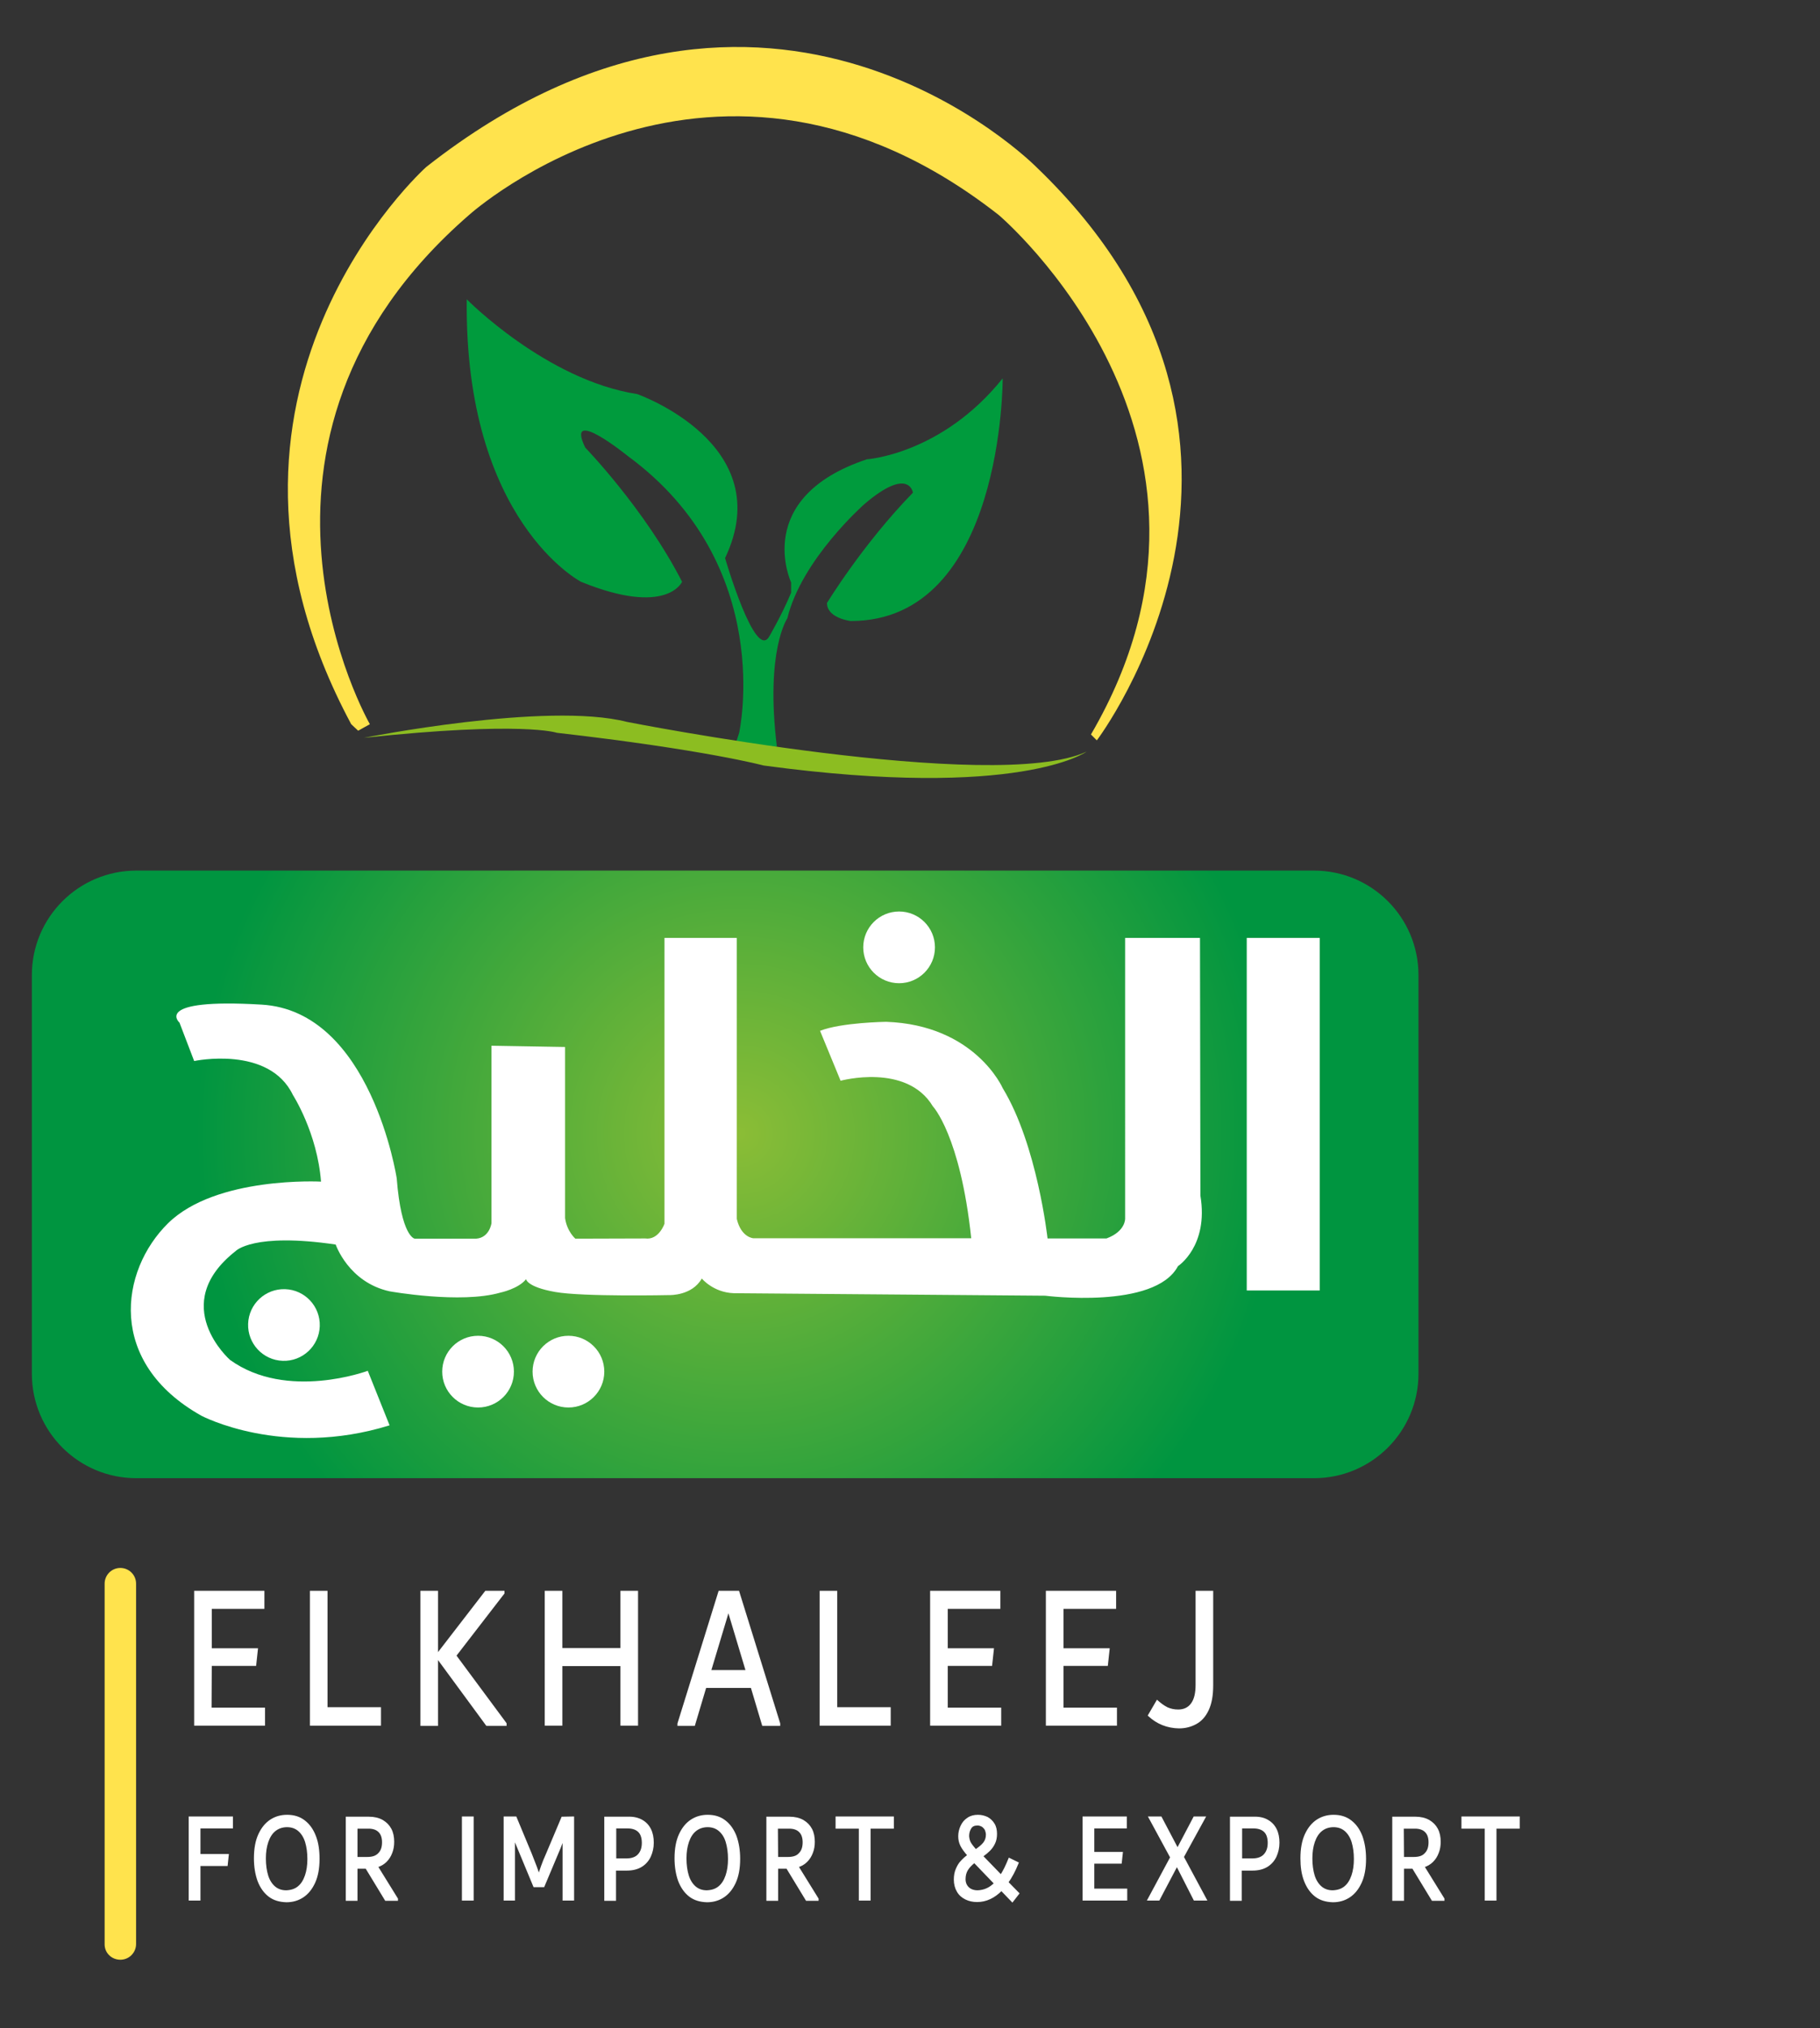<?xml version="1.0" encoding="utf-8"?>
<!-- Generator: Adobe Illustrator 27.6.0, SVG Export Plug-In . SVG Version: 6.00 Build 0)  -->
<svg version="1.1" id="Layer_1" xmlns="http://www.w3.org/2000/svg" xmlns:xlink="http://www.w3.org/1999/xlink" x="0px" y="0px"
	 viewBox="0 0 868 967" style="enable-background:new 0 0 868 967;" xml:space="preserve">
<rect x="0" y="0" width="868" height="967" fill="#333333" stroke="none"/>
<style type="text/css">
	.st0{fill:#FFE34D;}
	.st1{fill:#009B3D;}
	.st2{fill:#8CBD21;}
	.st3{fill:url(#SVGID_1_);}
	.st4{fill:#FFFFFF;}
	.st5{fill:#FFFFFF;stroke:#FFFFFF;stroke-miterlimit:10;}
</style>
<g>
	<g>
		<path class="st0" d="M176.4,345.3c0,0-77.4-134.5,47.3-242.8c0,0,117.4-105.9,252.6,0c0,0,126.3,106.8,44,247.7l2.8,2.8
			c0,0,108-142.2-28.9-273.4c0,0-127.1-128.7-290.9,0c0,0-120.6,107.6-35.8,265.7l3.3,3.1L176.4,345.3z"/>
		<path class="st1" d="M352.5,349.5c0,0,17.9-79.9-53-132c0,0-30.2-24.5-20.4-4.1c0,0,28.5,29.4,46.2,64c0,0-7.2,16.7-48.2,0
			c0,0-55.7-28.9-54.5-134.7c0,0,37.9,38.5,81.3,45.2c0,0,67.8,23.8,41.9,78.2c0,0,14.4,49.5,21.1,37.3c0,0,6.1-10.4,10.4-20.8v-4.9
			c0,0-18.9-40.3,36.1-58.7c0,0,35.7-2.3,64.8-38.6c0,0,0.5,115.8-72.5,115.7c0,0-11.3-1.3-11.3-8.6c0,0,17.1-28.1,41-52.6
			c0,0-1.8-12.8-23.2,5.5c0,0-29.9,26.3-36.7,54.4c0,0-10.6,15.3-5,61.1c0,0-9.7,1.2-20.1,0L352.5,349.5z"/>
		<path class="st2" d="M173.5,351.8c0,0,87.2-17.4,125.5-7.6c0,0,175.2,34.5,219.2,14.2c0,0-31.8,23.1-154,6.6
			c0,0-27.7-7.5-98.6-15.6C265.6,349.4,249.3,343.7,173.5,351.8z"/>
	</g>
	<g>
		
			<radialGradient id="SVGID_1_" cx="352.61" cy="72.439" r="286.856" gradientTransform="matrix(1 0 0 1 0 468)" gradientUnits="userSpaceOnUse">
			<stop  offset="0" style="stop-color:#8BBD36"/>
			<stop  offset="0.903" style="stop-color:#009540"/>
		</radialGradient>
		<path class="st3" d="M65,704.8h561.7c27.5,0,49.8-22.3,49.8-49.8V464.9c0-27.5-22.3-49.8-49.8-49.8H65
			c-27.5,0-49.8,22.3-49.8,49.8V655C15.2,682.6,37.5,704.8,65,704.8z"/>
		<g>
			<rect x="594.6" y="447.2" class="st4" width="34.8" height="168.1"/>
			<path class="st4" d="M572.3,447.2h-35.7V581c0,0,0.3,6.1-8.9,9.5h-28.1c0,0-4.9-44.6-21.4-71.7c0,0-13.1-30.1-55.6-31.6
				c0,0-21.4,0.3-31.5,4.3l9.8,23.8c0,0,31.5-8.6,44,12.2c0,0,13.1,13.8,18.3,62.9H359.3c0,0-5.8-0.3-7.9-9.2v-134h-34.5v136.3
				c0,0-2.7,7.9-9.2,7l-33.3,0.1c0,0-4-3.4-4.9-9.8v-81.6l-35.1-0.6v84.6c0,0-0.9,6.9-7.3,7.4h-29.3c0,0-6.4-0.7-8.6-28.8
				c0,0-12.2-79.8-64.5-82.8c-52.3-3.1-39.1,8.6-39.1,8.6l7,18.3c0,0,35.7-7.6,47.1,16.2c0,0,11.6,18,13.4,41.3
				c0,0-50.1-2.7-73,19.9C57.2,605.9,50.8,649.6,96,675c0,0,38.5,20.5,89.8,4.6l-10.4-26c0,0-38.5,14.4-65.7-5.2
				c0,0-29.9-26.3,2.7-51.9c0,0,8.3-8.9,47.7-3.1c0,0,6.1,18,25.7,22.3c0,0,33.9,6.1,52.9,0.6c0,0,8.6-1.8,12.2-6.4
				c0,0,0.3,3.7,13.8,6.1c13.4,2.4,54.7,1.5,54.7,1.5s10.7,0.3,15.3-7.9c0,0,5.5,6.7,15.3,7l148.5,1.2c0,0,52.3,6.7,63.3-14.1
				c0,0,14.7-9.5,10.7-33.6L572.3,447.2L572.3,447.2z"/>
			
				<ellipse transform="matrix(3.327791e-02 -0.999 0.999 3.327791e-02 -500.166 746.303)" class="st4" cx="135.7" cy="631.7" rx="17.1" ry="17.1"/>
			<circle class="st4" cx="228" cy="654" r="17.1"/>
			<circle class="st4" cx="271.1" cy="654" r="17.1"/>
			<circle class="st4" cx="428.8" cy="451.7" r="17.1"/>
		</g>
	</g>
</g>
<path class="st0" d="M57.4,934.4L57.4,934.4c4.2,0,7.5-3.4,7.5-7.5V755.1c0-4.2-3.4-7.5-7.5-7.5l0,0c-4.2,0-7.5,3.4-7.5,7.5v171.8
	C49.8,931.1,53.2,934.4,57.4,934.4z"/>
<g>
	<path class="st5" d="M100.4,814.7h25.5v7.6H93.1V759h32.5v7.6h-25.1v19.8h22l-0.8,7.4h-21.2L100.4,814.7L100.4,814.7z"/>
	<path class="st5" d="M155.7,814.5h25.5v7.8h-32.9V759h7.4L155.7,814.5L155.7,814.5z"/>
	<path class="st5" d="M217.1,789.4l24,32.4v0.6h-8.9L208.4,790v32.4H201V759h7.4v30.2l23.3-30.2h8.4v0.6L217.1,789.4z"/>
	<path class="st5" d="M296.4,759h7.4v63.3h-7.4v-28.4h-28.7v28.4h-7.4V759h7.4v27.3h28.7V759z"/>
	<path class="st5" d="M352.1,759l19.5,62.8v0.6h-7.7l-5.4-18.1h-22.1l-5.4,18.1h-7.4v-0.6l19.5-62.8H352.1z M338.6,796.8h17.6
		l-8.8-29.3L338.6,796.8z"/>
	<path class="st5" d="M398.8,814.5h25.5v7.8h-32.9V759h7.4V814.5L398.8,814.5z"/>
	<path class="st5" d="M451.5,814.7H477v7.6h-32.9V759h32.5v7.6h-25.1v19.8h22l-0.8,7.4h-21.2V814.7L451.5,814.7z"/>
	<path class="st5" d="M506.7,814.7h25.5v7.6h-32.9V759h32.5v7.6h-25.1v19.8h22l-0.8,7.4h-21.2L506.7,814.7L506.7,814.7z"/>
	<path class="st5" d="M548,817.9l3.9-6.7c1.6,1.4,3.1,2.5,4.7,3.3c1.6,0.7,3.3,1.1,5.3,1.1c2.9,0,5.1-1.1,6.6-3.2
		c1.5-2.1,2.2-5.1,2.2-9V759h7.4v44.6c0,4.8-0.7,8.6-2.1,11.6c-1.4,3-3.3,5.1-5.7,6.4s-5,2-8,2C556.8,823.5,552,821.6,548,817.9z"/>
	<path class="st5" d="M110.6,871.3H95.1v13.2h13.5l-0.5,4.7h-13v16.5h-4.6v-39.1h20.1V871.3z"/>
	<path class="st5" d="M128.4,903.9c-2.2-1.7-3.9-4.1-5.1-7.2c-1.1-3.1-1.7-6.6-1.7-10.7c0-4.5,0.7-8.3,2.1-11.3s3.2-5.2,5.5-6.7
		s4.9-2.2,7.7-2.2c3.2,0,5.9,0.8,8.2,2.6s3.9,4.1,5.1,7.2s1.7,6.6,1.7,10.7c0,4.5-0.7,8.3-2.1,11.3c-1.4,3-3.2,5.2-5.5,6.7
		s-4.9,2.2-7.7,2.2C133.3,906.4,130.6,905.6,128.4,903.9z M142.4,899.8c1.6-1.3,2.7-3.1,3.5-5.4c0.8-2.3,1.2-5,1.2-8
		c0-3.1-0.4-5.9-1.1-8.2s-1.9-4.2-3.4-5.5s-3.4-2-5.7-2s-4.3,0.7-5.9,2c-1.6,1.3-2.7,3.1-3.5,5.4c-0.8,2.3-1.2,5-1.2,8
		c0,3.1,0.4,5.9,1.1,8.2c0.7,2.3,1.9,4.2,3.4,5.5s3.4,2,5.7,2C138.9,901.7,140.8,901.1,142.4,899.8z"/>
	<path class="st5" d="M189.3,905.4v0.4H184l-9.3-15.3H170v15.3h-4.6v-39.1h10.5c2.5,0,4.6,0.5,6.4,1.5c1.7,1,3,2.3,3.9,4
		s1.3,3.7,1.3,6c0,1.9-0.3,3.6-0.9,5.1c-0.6,1.6-1.4,2.9-2.6,4.1c-1.1,1.1-2.6,2-4.3,2.5L189.3,905.4z M170,885.9h5.2
		c2.5,0,4.3-0.6,5.6-2c1.3-1.3,1.9-3.1,1.9-5.5c0-2.3-0.6-4-1.8-5.2s-2.9-1.8-5.2-1.8H170V885.9L170,885.9z"/>
	<path class="st5" d="M220.8,905.7v-39.1h4.6v39.1H220.8L220.8,905.7z"/>
	<path class="st5" d="M273.3,866.6v39.1h-4.5v-30.1c-0.5,1.7-1.1,3.5-1.9,5.4l-7.7,18.3h-4.4l-7.6-18.3c-0.4-1-0.8-2-1.2-2.9
		s-0.7-1.8-0.9-2.4v30h-4.4v-39.1h5.2l7.2,17.3c1.9,4.7,3.2,8.2,3.9,10.6c0.4-1.4,0.9-2.9,1.5-4.6c0.6-1.7,1.4-3.7,2.4-5.9l7.3-17.3
		L273.3,866.6L273.3,866.6z"/>
	<path class="st5" d="M306,868.1c1.8,1,3.1,2.4,4,4.2s1.3,3.9,1.3,6.3c0,2.4-0.5,4.5-1.4,6.5c-0.9,1.9-2.3,3.5-4.1,4.6
		c-1.8,1.1-4.1,1.7-6.8,1.7h-5.7v14.4h-4.6v-39.1h10.7C302,866.6,304.2,867.1,306,868.1z M304.6,884.5c1.3-1.4,2-3.3,2-5.8
		c0-2.4-0.6-4.3-1.8-5.5s-3-1.9-5.4-1.9h-6v15.3h5.4C301.3,886.6,303.3,885.9,304.6,884.5z"/>
	<path class="st5" d="M329,903.9c-2.2-1.7-3.9-4.1-5.1-7.2c-1.1-3.1-1.7-6.6-1.7-10.7c0-4.5,0.7-8.3,2.1-11.3s3.2-5.2,5.5-6.7
		s4.9-2.2,7.7-2.2c3.2,0,5.9,0.8,8.2,2.6c2.2,1.7,3.9,4.1,5.1,7.2c1.1,3.1,1.7,6.6,1.7,10.7c0,4.5-0.7,8.3-2.1,11.3
		s-3.2,5.2-5.5,6.7s-4.9,2.2-7.7,2.2C333.9,906.4,331.2,905.6,329,903.9z M343,899.8c1.6-1.3,2.7-3.1,3.5-5.4c0.8-2.3,1.2-5,1.2-8
		c0-3.1-0.4-5.9-1.1-8.2c-0.7-2.4-1.9-4.2-3.4-5.5s-3.4-2-5.7-2c-2.3,0-4.3,0.7-5.9,2s-2.7,3.1-3.5,5.4c-0.8,2.3-1.2,5-1.2,8
		c0,3.1,0.4,5.9,1.1,8.2s1.9,4.2,3.4,5.5s3.4,2,5.7,2C339.5,901.7,341.4,901.1,343,899.8z"/>
	<path class="st5" d="M389.9,905.4v0.4h-5.2l-9.3-15.3h-4.8v15.3H366v-39.1h10.5c2.5,0,4.6,0.5,6.4,1.5c1.7,1,3,2.3,3.9,4
		s1.3,3.7,1.3,6c0,1.9-0.3,3.6-0.9,5.1c-0.6,1.6-1.4,2.9-2.6,4.1s-2.6,2-4.3,2.5L389.9,905.4z M370.6,885.9h5.2c2.5,0,4.4-0.6,5.6-2
		c1.3-1.3,1.9-3.1,1.9-5.5c0-2.3-0.6-4-1.8-5.2s-2.9-1.8-5.2-1.8h-5.8L370.6,885.9L370.6,885.9z"/>
	<path class="st5" d="M425.8,866.6v4.8h-11.1v34.3h-4.6v-34.3H399v-4.8H425.8z"/>
	<path class="st5" d="M482.8,906.4l-5.2-5.4c-3.5,3.6-7.4,5.4-11.6,5.4c-2,0-3.8-0.4-5.4-1.2s-2.9-1.9-3.8-3.5
		c-0.9-1.5-1.4-3.4-1.4-5.5c0-1.9,0.3-3.5,0.9-4.9s1.3-2.7,2.3-3.7c0.9-1,2-2,3.3-3c-1.6-1.8-2.7-3.3-3.4-4.7c-0.7-1.4-1-2.8-1-4.4
		c0-1.7,0.4-3.3,1.1-4.8s1.7-2.7,3.1-3.6c1.3-0.9,2.9-1.3,4.7-1.3c1.7,0,3.1,0.4,4.4,1c1.3,0.7,2.3,1.7,3.1,3
		c0.8,1.3,1.1,2.9,1.1,4.6c0,1.7-0.3,3.2-0.9,4.4c-0.6,1.3-1.4,2.4-2.3,3.3c-0.9,0.9-2.1,1.9-3.5,2.9l9.1,9.4c1.4-2.1,2.7-4.8,4-8
		l3.9,1.9c-1.5,3.7-3.1,6.7-4.9,9.2l5.2,5.3L482.8,906.4z M474.6,898l-9.9-10.3c-1.5,1.2-2.7,2.4-3.5,3.7s-1.2,2.8-1.2,4.6
		c0,1,0.2,2,0.7,2.9s1.2,1.6,2.1,2.1s2.1,0.8,3.4,0.8C469.4,901.7,472.2,900.5,474.6,898z M462.5,878.6c0.5,0.9,1.5,2.2,2.8,3.7
		c1.8-1.2,3.1-2.3,4-3.4c0.9-1.1,1.4-2.5,1.4-4.1c0-0.8-0.2-1.6-0.5-2.4c-0.4-0.7-0.9-1.3-1.6-1.8c-0.7-0.4-1.5-0.7-2.4-0.7
		c-1.6,0-2.7,0.5-3.4,1.6c-0.7,1.1-1.1,2.4-1.1,4C461.8,876.6,462,877.6,462.5,878.6z"/>
	<path class="st5" d="M521.4,901h15.7v4.7h-20.3v-39.1h20.1v4.7h-15.5v12.2H535l-0.5,4.6h-13.1V901L521.4,901z"/>
	<path class="st5" d="M564.1,885.4l10.9,20.3h-5.3l-8.4-16.5l-8.7,16.5h-4.8l10.8-20.1l-10.3-19h5.3l8,15.2l8-15.2h4.8L564.1,885.4z
		"/>
	<path class="st5" d="M604.4,868.1c1.8,1,3.1,2.4,4,4.2s1.3,3.9,1.3,6.3c0,2.4-0.5,4.5-1.4,6.5c-0.9,1.9-2.3,3.5-4.1,4.6
		s-4.1,1.7-6.8,1.7h-5.7v14.4h-4.6v-39.1h10.7C600.5,866.6,602.7,867.1,604.4,868.1z M603.1,884.5c1.3-1.4,2-3.3,2-5.8
		c0-2.4-0.6-4.3-1.8-5.5s-3-1.9-5.4-1.9h-6v15.3h5.4C599.8,886.6,601.8,885.9,603.1,884.5z"/>
	<path class="st5" d="M627.5,903.9c-2.2-1.7-3.9-4.1-5.1-7.2s-1.7-6.6-1.7-10.7c0-4.5,0.7-8.3,2.1-11.3c1.4-3,3.2-5.2,5.5-6.7
		s4.9-2.2,7.7-2.2c3.2,0,5.9,0.8,8.2,2.6s3.9,4.1,5.1,7.2c1.1,3.1,1.7,6.6,1.7,10.7c0,4.5-0.7,8.3-2.1,11.3c-1.4,3-3.2,5.2-5.5,6.7
		s-4.9,2.2-7.7,2.2C632.4,906.4,629.7,905.6,627.5,903.9z M641.5,899.8c1.6-1.3,2.7-3.1,3.5-5.4c0.8-2.3,1.2-5,1.2-8
		c0-3.1-0.4-5.9-1.1-8.2s-1.9-4.2-3.4-5.5s-3.4-2-5.7-2s-4.3,0.7-5.9,2c-1.6,1.3-2.7,3.1-3.5,5.4c-0.8,2.3-1.2,5-1.2,8
		c0,3.1,0.4,5.9,1.1,8.2c0.7,2.3,1.9,4.2,3.4,5.5s3.4,2,5.7,2C638,901.7,639.9,901.1,641.5,899.8z"/>
	<path class="st5" d="M688.4,905.4v0.4h-5.2l-9.3-15.3h-4.8v15.3h-4.6v-39.1H675c2.5,0,4.6,0.5,6.4,1.5c1.7,1,3,2.3,3.9,4
		s1.3,3.7,1.3,6c0,1.9-0.3,3.6-0.9,5.1c-0.6,1.6-1.4,2.9-2.6,4.1s-2.6,2-4.3,2.5L688.4,905.4z M669.1,885.9h5.2c2.5,0,4.4-0.6,5.6-2
		c1.3-1.3,1.9-3.1,1.9-5.5c0-2.3-0.6-4-1.8-5.2s-2.9-1.8-5.2-1.8H669L669.1,885.9L669.1,885.9z"/>
	<path class="st5" d="M724.3,866.6v4.8h-11.1v34.3h-4.6v-34.3h-11.1v-4.8H724.3z"/>
</g>
</svg>
